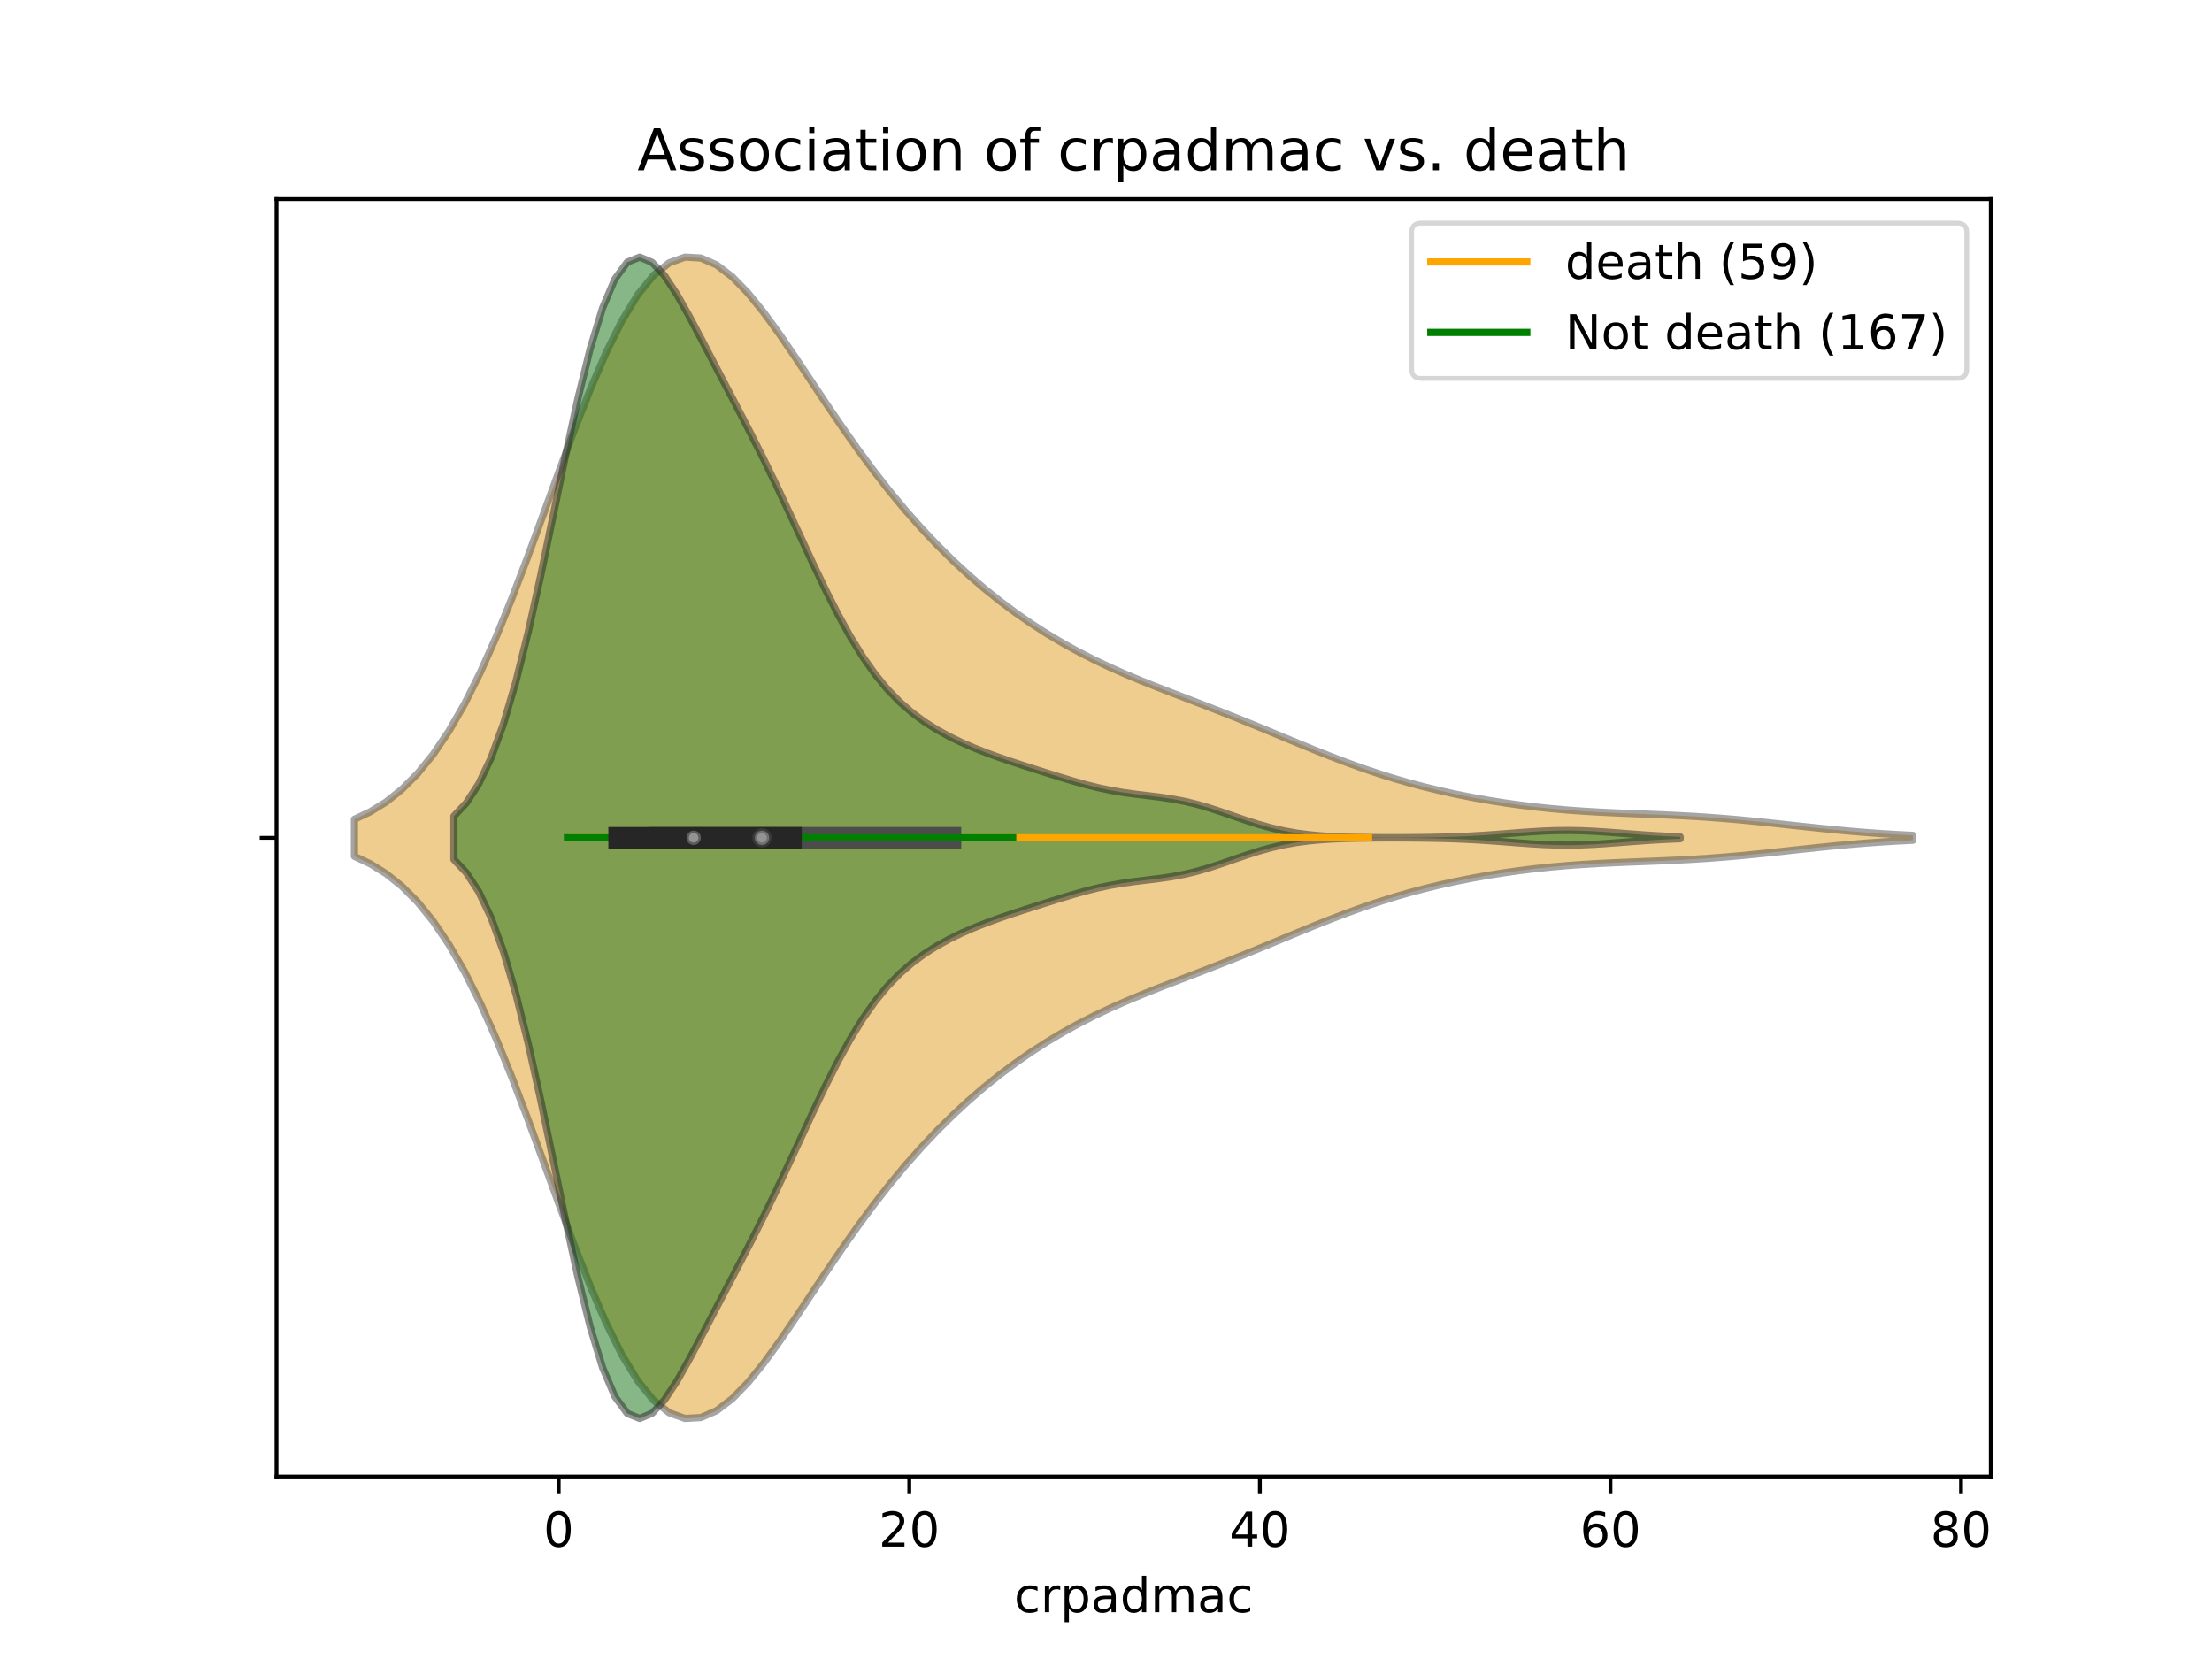 <?xml version="1.0" encoding="utf-8" standalone="no"?>
<!DOCTYPE svg PUBLIC "-//W3C//DTD SVG 1.1//EN"
  "http://www.w3.org/Graphics/SVG/1.1/DTD/svg11.dtd">
<!-- Created with matplotlib (https://matplotlib.org/) -->
<svg height="345.6pt" version="1.1" viewBox="0 0 460.8 345.6" width="460.8pt" xmlns="http://www.w3.org/2000/svg" xmlns:xlink="http://www.w3.org/1999/xlink">
 <defs>
  <style type="text/css">
*{stroke-linecap:butt;stroke-linejoin:round;}
  </style>
 </defs>
 <g id="figure_1">
  <g id="patch_1">
   <path d="M 0 345.6 
L 460.8 345.6 
L 460.8 0 
L 0 0 
z
" style="fill:#ffffff;"/>
  </g>
  <g id="axes_1">
   <g id="patch_2">
    <path d="M 57.6 307.584 
L 414.72 307.584 
L 414.72 41.472 
L 57.6 41.472 
z
" style="fill:#ffffff;"/>
   </g>
   <g id="PolyCollection_1">
    <defs>
     <path d="M 73.833 -167.211 
L 73.833 -174.933 
L 77.112 -176.483 
L 80.391 -178.515 
L 83.671 -181.125 
L 86.95 -184.405 
L 90.229 -188.438 
L 93.509 -193.287 
L 96.788 -198.987 
L 100.067 -205.537 
L 103.347 -212.885 
L 106.626 -220.93 
L 109.905 -229.517 
L 113.185 -238.441 
L 116.464 -247.453 
L 119.743 -256.279 
L 123.023 -264.63 
L 126.302 -272.229 
L 129.581 -278.823 
L 132.861 -284.21 
L 136.14 -288.244 
L 139.42 -290.853 
L 142.699 -292.032 
L 145.978 -291.848 
L 149.258 -290.424 
L 152.537 -287.928 
L 155.816 -284.555 
L 159.096 -280.511 
L 162.375 -275.999 
L 165.654 -271.202 
L 168.934 -266.28 
L 172.213 -261.362 
L 175.492 -256.546 
L 178.772 -251.899 
L 182.051 -247.466 
L 185.33 -243.269 
L 188.61 -239.317 
L 191.889 -235.61 
L 195.168 -232.138 
L 198.448 -228.894 
L 201.727 -225.864 
L 205.006 -223.037 
L 208.286 -220.404 
L 211.565 -217.954 
L 214.844 -215.678 
L 218.124 -213.569 
L 221.403 -211.615 
L 224.682 -209.809 
L 227.962 -208.136 
L 231.241 -206.583 
L 234.52 -205.131 
L 237.8 -203.762 
L 241.079 -202.452 
L 244.358 -201.18 
L 247.638 -199.924 
L 250.917 -198.665 
L 254.196 -197.389 
L 257.476 -196.088 
L 260.755 -194.76 
L 264.034 -193.411 
L 267.314 -192.049 
L 270.593 -190.69 
L 273.872 -189.351 
L 277.152 -188.048 
L 280.431 -186.796 
L 283.71 -185.61 
L 286.99 -184.498 
L 290.269 -183.466 
L 293.548 -182.515 
L 296.828 -181.645 
L 300.107 -180.852 
L 303.386 -180.132 
L 306.666 -179.481 
L 309.945 -178.895 
L 313.224 -178.372 
L 316.504 -177.909 
L 319.783 -177.505 
L 323.062 -177.16 
L 326.342 -176.869 
L 329.621 -176.63 
L 332.9 -176.434 
L 336.18 -176.274 
L 339.459 -176.136 
L 342.739 -176.009 
L 346.018 -175.877 
L 349.297 -175.729 
L 352.577 -175.554 
L 355.856 -175.344 
L 359.135 -175.096 
L 362.415 -174.811 
L 365.694 -174.494 
L 368.973 -174.153 
L 372.253 -173.797 
L 375.532 -173.439 
L 378.811 -173.09 
L 382.091 -172.759 
L 385.37 -172.455 
L 388.649 -172.184 
L 391.929 -171.948 
L 395.208 -171.748 
L 398.487 -171.583 
L 398.487 -170.561 
L 398.487 -170.561 
L 395.208 -170.396 
L 391.929 -170.196 
L 388.649 -169.96 
L 385.37 -169.689 
L 382.091 -169.385 
L 378.811 -169.054 
L 375.532 -168.705 
L 372.253 -168.347 
L 368.973 -167.991 
L 365.694 -167.65 
L 362.415 -167.333 
L 359.135 -167.048 
L 355.856 -166.8 
L 352.577 -166.59 
L 349.297 -166.415 
L 346.018 -166.267 
L 342.739 -166.135 
L 339.459 -166.008 
L 336.18 -165.87 
L 332.9 -165.71 
L 329.621 -165.514 
L 326.342 -165.275 
L 323.062 -164.984 
L 319.783 -164.639 
L 316.504 -164.235 
L 313.224 -163.772 
L 309.945 -163.249 
L 306.666 -162.663 
L 303.386 -162.012 
L 300.107 -161.292 
L 296.828 -160.499 
L 293.548 -159.629 
L 290.269 -158.678 
L 286.99 -157.646 
L 283.71 -156.534 
L 280.431 -155.348 
L 277.152 -154.096 
L 273.872 -152.793 
L 270.593 -151.454 
L 267.314 -150.095 
L 264.034 -148.733 
L 260.755 -147.384 
L 257.476 -146.056 
L 254.196 -144.755 
L 250.917 -143.479 
L 247.638 -142.22 
L 244.358 -140.964 
L 241.079 -139.692 
L 237.8 -138.382 
L 234.52 -137.013 
L 231.241 -135.561 
L 227.962 -134.008 
L 224.682 -132.335 
L 221.403 -130.529 
L 218.124 -128.575 
L 214.844 -126.466 
L 211.565 -124.19 
L 208.286 -121.74 
L 205.006 -119.107 
L 201.727 -116.28 
L 198.448 -113.25 
L 195.168 -110.006 
L 191.889 -106.534 
L 188.61 -102.827 
L 185.33 -98.875 
L 182.051 -94.678 
L 178.772 -90.245 
L 175.492 -85.598 
L 172.213 -80.782 
L 168.934 -75.864 
L 165.654 -70.942 
L 162.375 -66.145 
L 159.096 -61.633 
L 155.816 -57.589 
L 152.537 -54.216 
L 149.258 -51.72 
L 145.978 -50.296 
L 142.699 -50.112 
L 139.42 -51.291 
L 136.14 -53.9 
L 132.861 -57.934 
L 129.581 -63.321 
L 126.302 -69.915 
L 123.023 -77.514 
L 119.743 -85.865 
L 116.464 -94.691 
L 113.185 -103.703 
L 109.905 -112.627 
L 106.626 -121.214 
L 103.347 -129.259 
L 100.067 -136.607 
L 96.788 -143.157 
L 93.509 -148.857 
L 90.229 -153.706 
L 86.95 -157.739 
L 83.671 -161.019 
L 80.391 -163.629 
L 77.112 -165.661 
L 73.833 -167.211 
z
" id="m86fa021e51" style="stroke:#4c4c4c;stroke-opacity:0.5;stroke-width:1.5;"/>
    </defs>
    <g clip-path="url(#p6d57b50b80)">
     <use style="fill:#df9c20;fill-opacity:0.5;stroke:#4c4c4c;stroke-opacity:0.5;stroke-width:1.5;" x="0" xlink:href="#m86fa021e51" y="345.6"/>
    </g>
   </g>
   <g id="PolyCollection_2">
    <defs>
     <path d="M 94.555 -166.561 
L 94.555 -175.583 
L 97.135 -178.333 
L 99.715 -182.286 
L 102.296 -187.699 
L 104.876 -194.764 
L 107.456 -203.544 
L 110.037 -213.928 
L 112.617 -225.598 
L 115.198 -238.037 
L 117.778 -250.572 
L 120.358 -262.448 
L 122.939 -272.933 
L 125.519 -281.413 
L 128.099 -287.482 
L 130.68 -290.986 
L 133.26 -292.032 
L 135.841 -290.943 
L 138.421 -288.189 
L 141.001 -284.287 
L 143.582 -279.717 
L 146.162 -274.851 
L 148.742 -269.915 
L 151.323 -265 
L 153.903 -260.09 
L 156.484 -255.113 
L 159.064 -249.996 
L 161.644 -244.698 
L 164.225 -239.234 
L 166.805 -233.676 
L 169.385 -228.138 
L 171.966 -222.758 
L 174.546 -217.673 
L 177.127 -212.997 
L 179.707 -208.811 
L 182.287 -205.152 
L 184.868 -202.014 
L 187.448 -199.356 
L 190.028 -197.113 
L 192.609 -195.213 
L 195.189 -193.584 
L 197.77 -192.166 
L 200.35 -190.914 
L 202.93 -189.793 
L 205.511 -188.774 
L 208.091 -187.836 
L 210.671 -186.955 
L 213.252 -186.109 
L 215.832 -185.283 
L 218.413 -184.466 
L 220.993 -183.662 
L 223.573 -182.885 
L 226.154 -182.161 
L 228.734 -181.515 
L 231.314 -180.968 
L 233.895 -180.525 
L 236.475 -180.167 
L 239.056 -179.856 
L 241.636 -179.538 
L 244.216 -179.155 
L 246.797 -178.663 
L 249.377 -178.039 
L 251.957 -177.287 
L 254.538 -176.439 
L 257.118 -175.545 
L 259.699 -174.662 
L 262.279 -173.842 
L 264.859 -173.124 
L 267.44 -172.531 
L 270.02 -172.067 
L 272.6 -171.722 
L 275.181 -171.48 
L 277.761 -171.317 
L 280.342 -171.213 
L 282.922 -171.151 
L 285.502 -171.117 
L 288.083 -171.101 
L 290.663 -171.098 
L 293.243 -171.107 
L 295.824 -171.129 
L 298.404 -171.166 
L 300.985 -171.225 
L 303.565 -171.311 
L 306.145 -171.427 
L 308.726 -171.575 
L 311.306 -171.752 
L 313.887 -171.948 
L 316.467 -172.149 
L 319.047 -172.334 
L 321.628 -172.483 
L 324.208 -172.575 
L 326.788 -172.599 
L 329.369 -172.552 
L 331.949 -172.439 
L 334.53 -172.276 
L 337.11 -172.083 
L 339.69 -171.882 
L 342.271 -171.69 
L 344.851 -171.522 
L 347.431 -171.384 
L 350.012 -171.279 
L 350.012 -170.865 
L 350.012 -170.865 
L 347.431 -170.76 
L 344.851 -170.622 
L 342.271 -170.454 
L 339.69 -170.262 
L 337.11 -170.061 
L 334.53 -169.868 
L 331.949 -169.705 
L 329.369 -169.592 
L 326.788 -169.545 
L 324.208 -169.569 
L 321.628 -169.661 
L 319.047 -169.81 
L 316.467 -169.995 
L 313.887 -170.196 
L 311.306 -170.392 
L 308.726 -170.569 
L 306.145 -170.717 
L 303.565 -170.833 
L 300.985 -170.919 
L 298.404 -170.978 
L 295.824 -171.015 
L 293.243 -171.037 
L 290.663 -171.046 
L 288.083 -171.043 
L 285.502 -171.027 
L 282.922 -170.993 
L 280.342 -170.931 
L 277.761 -170.827 
L 275.181 -170.664 
L 272.6 -170.422 
L 270.02 -170.077 
L 267.44 -169.613 
L 264.859 -169.02 
L 262.279 -168.302 
L 259.699 -167.482 
L 257.118 -166.599 
L 254.538 -165.705 
L 251.957 -164.857 
L 249.377 -164.105 
L 246.797 -163.481 
L 244.216 -162.989 
L 241.636 -162.606 
L 239.056 -162.288 
L 236.475 -161.977 
L 233.895 -161.619 
L 231.314 -161.176 
L 228.734 -160.629 
L 226.154 -159.983 
L 223.573 -159.259 
L 220.993 -158.482 
L 218.413 -157.678 
L 215.832 -156.861 
L 213.252 -156.035 
L 210.671 -155.189 
L 208.091 -154.308 
L 205.511 -153.37 
L 202.93 -152.351 
L 200.35 -151.23 
L 197.77 -149.978 
L 195.189 -148.56 
L 192.609 -146.931 
L 190.028 -145.031 
L 187.448 -142.788 
L 184.868 -140.13 
L 182.287 -136.992 
L 179.707 -133.333 
L 177.127 -129.147 
L 174.546 -124.471 
L 171.966 -119.386 
L 169.385 -114.006 
L 166.805 -108.468 
L 164.225 -102.91 
L 161.644 -97.446 
L 159.064 -92.148 
L 156.484 -87.031 
L 153.903 -82.054 
L 151.323 -77.144 
L 148.742 -72.229 
L 146.162 -67.293 
L 143.582 -62.427 
L 141.001 -57.857 
L 138.421 -53.955 
L 135.841 -51.201 
L 133.26 -50.112 
L 130.68 -51.158 
L 128.099 -54.662 
L 125.519 -60.731 
L 122.939 -69.211 
L 120.358 -79.696 
L 117.778 -91.572 
L 115.198 -104.107 
L 112.617 -116.546 
L 110.037 -128.216 
L 107.456 -138.6 
L 104.876 -147.38 
L 102.296 -154.445 
L 99.715 -159.858 
L 97.135 -163.811 
L 94.555 -166.561 
z
" id="m0bfba66b78" style="stroke:#262626;stroke-opacity:0.5;stroke-width:1.5;"/>
    </defs>
    <g clip-path="url(#p6d57b50b80)">
     <use style="fill:#107010;fill-opacity:0.5;stroke:#262626;stroke-opacity:0.5;stroke-width:1.5;" x="0" xlink:href="#m0bfba66b78" y="345.6"/>
    </g>
   </g>
   <g id="matplotlib.axis_1">
    <g id="xtick_1">
     <g id="line2d_1">
      <defs>
       <path d="M 0 0 
L 0 3.5 
" id="m3af39d6377" style="stroke:#000000;stroke-width:0.8;"/>
      </defs>
      <g>
       <use style="stroke:#000000;stroke-width:0.8;" x="116.382" xlink:href="#m3af39d6377" y="307.584"/>
      </g>
     </g>
     <g id="text_1">
      <!-- 0 -->
      <defs>
       <path d="M 31.781 66.406 
Q 24.172 66.406 20.328 58.906 
Q 16.5 51.422 16.5 36.375 
Q 16.5 21.391 20.328 13.891 
Q 24.172 6.391 31.781 6.391 
Q 39.453 6.391 43.281 13.891 
Q 47.125 21.391 47.125 36.375 
Q 47.125 51.422 43.281 58.906 
Q 39.453 66.406 31.781 66.406 
z
M 31.781 74.219 
Q 44.047 74.219 50.516 64.516 
Q 56.984 54.828 56.984 36.375 
Q 56.984 17.969 50.516 8.266 
Q 44.047 -1.422 31.781 -1.422 
Q 19.531 -1.422 13.062 8.266 
Q 6.594 17.969 6.594 36.375 
Q 6.594 54.828 13.062 64.516 
Q 19.531 74.219 31.781 74.219 
z
" id="DejaVuSans-48"/>
      </defs>
      <g transform="translate(113.201 322.182)scale(0.1 -0.1)">
       <use xlink:href="#DejaVuSans-48"/>
      </g>
     </g>
    </g>
    <g id="xtick_2">
     <g id="line2d_2">
      <g>
       <use style="stroke:#000000;stroke-width:0.8;" x="189.418" xlink:href="#m3af39d6377" y="307.584"/>
      </g>
     </g>
     <g id="text_2">
      <!-- 20 -->
      <defs>
       <path d="M 19.188 8.297 
L 53.609 8.297 
L 53.609 0 
L 7.328 0 
L 7.328 8.297 
Q 12.938 14.109 22.625 23.891 
Q 32.328 33.688 34.812 36.531 
Q 39.547 41.844 41.422 45.531 
Q 43.312 49.219 43.312 52.781 
Q 43.312 58.594 39.234 62.25 
Q 35.156 65.922 28.609 65.922 
Q 23.969 65.922 18.812 64.312 
Q 13.672 62.703 7.812 59.422 
L 7.812 69.391 
Q 13.766 71.781 18.938 73 
Q 24.125 74.219 28.422 74.219 
Q 39.75 74.219 46.484 68.547 
Q 53.219 62.891 53.219 53.422 
Q 53.219 48.922 51.531 44.891 
Q 49.859 40.875 45.406 35.406 
Q 44.188 33.984 37.641 27.219 
Q 31.109 20.453 19.188 8.297 
z
" id="DejaVuSans-50"/>
      </defs>
      <g transform="translate(183.055 322.182)scale(0.1 -0.1)">
       <use xlink:href="#DejaVuSans-50"/>
       <use x="63.623" xlink:href="#DejaVuSans-48"/>
      </g>
     </g>
    </g>
    <g id="xtick_3">
     <g id="line2d_3">
      <g>
       <use style="stroke:#000000;stroke-width:0.8;" x="262.453" xlink:href="#m3af39d6377" y="307.584"/>
      </g>
     </g>
     <g id="text_3">
      <!-- 40 -->
      <defs>
       <path d="M 37.797 64.312 
L 12.891 25.391 
L 37.797 25.391 
z
M 35.203 72.906 
L 47.609 72.906 
L 47.609 25.391 
L 58.016 25.391 
L 58.016 17.188 
L 47.609 17.188 
L 47.609 0 
L 37.797 0 
L 37.797 17.188 
L 4.891 17.188 
L 4.891 26.703 
z
" id="DejaVuSans-52"/>
      </defs>
      <g transform="translate(256.09 322.182)scale(0.1 -0.1)">
       <use xlink:href="#DejaVuSans-52"/>
       <use x="63.623" xlink:href="#DejaVuSans-48"/>
      </g>
     </g>
    </g>
    <g id="xtick_4">
     <g id="line2d_4">
      <g>
       <use style="stroke:#000000;stroke-width:0.8;" x="335.488" xlink:href="#m3af39d6377" y="307.584"/>
      </g>
     </g>
     <g id="text_4">
      <!-- 60 -->
      <defs>
       <path d="M 33.016 40.375 
Q 26.375 40.375 22.484 35.828 
Q 18.609 31.297 18.609 23.391 
Q 18.609 15.531 22.484 10.953 
Q 26.375 6.391 33.016 6.391 
Q 39.656 6.391 43.531 10.953 
Q 47.406 15.531 47.406 23.391 
Q 47.406 31.297 43.531 35.828 
Q 39.656 40.375 33.016 40.375 
z
M 52.594 71.297 
L 52.594 62.312 
Q 48.875 64.062 45.094 64.984 
Q 41.312 65.922 37.594 65.922 
Q 27.828 65.922 22.672 59.328 
Q 17.531 52.734 16.797 39.406 
Q 19.672 43.656 24.016 45.922 
Q 28.375 48.188 33.594 48.188 
Q 44.578 48.188 50.953 41.516 
Q 57.328 34.859 57.328 23.391 
Q 57.328 12.156 50.688 5.359 
Q 44.047 -1.422 33.016 -1.422 
Q 20.359 -1.422 13.672 8.266 
Q 6.984 17.969 6.984 36.375 
Q 6.984 53.656 15.188 63.938 
Q 23.391 74.219 37.203 74.219 
Q 40.922 74.219 44.703 73.484 
Q 48.484 72.75 52.594 71.297 
z
" id="DejaVuSans-54"/>
      </defs>
      <g transform="translate(329.125 322.182)scale(0.1 -0.1)">
       <use xlink:href="#DejaVuSans-54"/>
       <use x="63.623" xlink:href="#DejaVuSans-48"/>
      </g>
     </g>
    </g>
    <g id="xtick_5">
     <g id="line2d_5">
      <g>
       <use style="stroke:#000000;stroke-width:0.8;" x="408.523" xlink:href="#m3af39d6377" y="307.584"/>
      </g>
     </g>
     <g id="text_5">
      <!-- 80 -->
      <defs>
       <path d="M 31.781 34.625 
Q 24.75 34.625 20.719 30.859 
Q 16.703 27.094 16.703 20.516 
Q 16.703 13.922 20.719 10.156 
Q 24.75 6.391 31.781 6.391 
Q 38.812 6.391 42.859 10.172 
Q 46.922 13.969 46.922 20.516 
Q 46.922 27.094 42.891 30.859 
Q 38.875 34.625 31.781 34.625 
z
M 21.922 38.812 
Q 15.578 40.375 12.031 44.719 
Q 8.5 49.078 8.5 55.328 
Q 8.5 64.062 14.719 69.141 
Q 20.953 74.219 31.781 74.219 
Q 42.672 74.219 48.875 69.141 
Q 55.078 64.062 55.078 55.328 
Q 55.078 49.078 51.531 44.719 
Q 48 40.375 41.703 38.812 
Q 48.828 37.156 52.797 32.312 
Q 56.781 27.484 56.781 20.516 
Q 56.781 9.906 50.312 4.234 
Q 43.844 -1.422 31.781 -1.422 
Q 19.734 -1.422 13.25 4.234 
Q 6.781 9.906 6.781 20.516 
Q 6.781 27.484 10.781 32.312 
Q 14.797 37.156 21.922 38.812 
z
M 18.312 54.391 
Q 18.312 48.734 21.844 45.562 
Q 25.391 42.391 31.781 42.391 
Q 38.141 42.391 41.719 45.562 
Q 45.312 48.734 45.312 54.391 
Q 45.312 60.062 41.719 63.234 
Q 38.141 66.406 31.781 66.406 
Q 25.391 66.406 21.844 63.234 
Q 18.312 60.062 18.312 54.391 
z
" id="DejaVuSans-56"/>
      </defs>
      <g transform="translate(402.16 322.182)scale(0.1 -0.1)">
       <use xlink:href="#DejaVuSans-56"/>
       <use x="63.623" xlink:href="#DejaVuSans-48"/>
      </g>
     </g>
    </g>
    <g id="text_6">
     <!-- crpadmac -->
     <defs>
      <path d="M 48.781 52.594 
L 48.781 44.188 
Q 44.969 46.297 41.141 47.344 
Q 37.312 48.391 33.406 48.391 
Q 24.656 48.391 19.812 42.844 
Q 14.984 37.312 14.984 27.297 
Q 14.984 17.281 19.812 11.734 
Q 24.656 6.203 33.406 6.203 
Q 37.312 6.203 41.141 7.25 
Q 44.969 8.297 48.781 10.406 
L 48.781 2.094 
Q 45.016 0.344 40.984 -0.531 
Q 36.969 -1.422 32.422 -1.422 
Q 20.062 -1.422 12.781 6.344 
Q 5.516 14.109 5.516 27.297 
Q 5.516 40.672 12.859 48.328 
Q 20.219 56 33.016 56 
Q 37.156 56 41.109 55.141 
Q 45.062 54.297 48.781 52.594 
z
" id="DejaVuSans-99"/>
      <path d="M 41.109 46.297 
Q 39.594 47.172 37.812 47.578 
Q 36.031 48 33.891 48 
Q 26.266 48 22.188 43.047 
Q 18.109 38.094 18.109 28.812 
L 18.109 0 
L 9.078 0 
L 9.078 54.688 
L 18.109 54.688 
L 18.109 46.188 
Q 20.953 51.172 25.484 53.578 
Q 30.031 56 36.531 56 
Q 37.453 56 38.578 55.875 
Q 39.703 55.766 41.062 55.516 
z
" id="DejaVuSans-114"/>
      <path d="M 18.109 8.203 
L 18.109 -20.797 
L 9.078 -20.797 
L 9.078 54.688 
L 18.109 54.688 
L 18.109 46.391 
Q 20.953 51.266 25.266 53.625 
Q 29.594 56 35.594 56 
Q 45.562 56 51.781 48.094 
Q 58.016 40.188 58.016 27.297 
Q 58.016 14.406 51.781 6.484 
Q 45.562 -1.422 35.594 -1.422 
Q 29.594 -1.422 25.266 0.953 
Q 20.953 3.328 18.109 8.203 
z
M 48.688 27.297 
Q 48.688 37.203 44.609 42.844 
Q 40.531 48.484 33.406 48.484 
Q 26.266 48.484 22.188 42.844 
Q 18.109 37.203 18.109 27.297 
Q 18.109 17.391 22.188 11.75 
Q 26.266 6.109 33.406 6.109 
Q 40.531 6.109 44.609 11.75 
Q 48.688 17.391 48.688 27.297 
z
" id="DejaVuSans-112"/>
      <path d="M 34.281 27.484 
Q 23.391 27.484 19.188 25 
Q 14.984 22.516 14.984 16.5 
Q 14.984 11.719 18.141 8.906 
Q 21.297 6.109 26.703 6.109 
Q 34.188 6.109 38.703 11.406 
Q 43.219 16.703 43.219 25.484 
L 43.219 27.484 
z
M 52.203 31.203 
L 52.203 0 
L 43.219 0 
L 43.219 8.297 
Q 40.141 3.328 35.547 0.953 
Q 30.953 -1.422 24.312 -1.422 
Q 15.922 -1.422 10.953 3.297 
Q 6 8.016 6 15.922 
Q 6 25.141 12.172 29.828 
Q 18.359 34.516 30.609 34.516 
L 43.219 34.516 
L 43.219 35.406 
Q 43.219 41.609 39.141 45 
Q 35.062 48.391 27.688 48.391 
Q 23 48.391 18.547 47.266 
Q 14.109 46.141 10.016 43.891 
L 10.016 52.203 
Q 14.938 54.109 19.578 55.047 
Q 24.219 56 28.609 56 
Q 40.484 56 46.344 49.844 
Q 52.203 43.703 52.203 31.203 
z
" id="DejaVuSans-97"/>
      <path d="M 45.406 46.391 
L 45.406 75.984 
L 54.391 75.984 
L 54.391 0 
L 45.406 0 
L 45.406 8.203 
Q 42.578 3.328 38.25 0.953 
Q 33.938 -1.422 27.875 -1.422 
Q 17.969 -1.422 11.734 6.484 
Q 5.516 14.406 5.516 27.297 
Q 5.516 40.188 11.734 48.094 
Q 17.969 56 27.875 56 
Q 33.938 56 38.25 53.625 
Q 42.578 51.266 45.406 46.391 
z
M 14.797 27.297 
Q 14.797 17.391 18.875 11.75 
Q 22.953 6.109 30.078 6.109 
Q 37.203 6.109 41.297 11.75 
Q 45.406 17.391 45.406 27.297 
Q 45.406 37.203 41.297 42.844 
Q 37.203 48.484 30.078 48.484 
Q 22.953 48.484 18.875 42.844 
Q 14.797 37.203 14.797 27.297 
z
" id="DejaVuSans-100"/>
      <path d="M 52 44.188 
Q 55.375 50.25 60.062 53.125 
Q 64.75 56 71.094 56 
Q 79.641 56 84.281 50.016 
Q 88.922 44.047 88.922 33.016 
L 88.922 0 
L 79.891 0 
L 79.891 32.719 
Q 79.891 40.578 77.094 44.375 
Q 74.312 48.188 68.609 48.188 
Q 61.625 48.188 57.562 43.547 
Q 53.516 38.922 53.516 30.906 
L 53.516 0 
L 44.484 0 
L 44.484 32.719 
Q 44.484 40.625 41.703 44.406 
Q 38.922 48.188 33.109 48.188 
Q 26.219 48.188 22.156 43.531 
Q 18.109 38.875 18.109 30.906 
L 18.109 0 
L 9.078 0 
L 9.078 54.688 
L 18.109 54.688 
L 18.109 46.188 
Q 21.188 51.219 25.484 53.609 
Q 29.781 56 35.688 56 
Q 41.656 56 45.828 52.969 
Q 50 49.953 52 44.188 
z
" id="DejaVuSans-109"/>
     </defs>
     <g transform="translate(211.259 335.861)scale(0.1 -0.1)">
      <use xlink:href="#DejaVuSans-99"/>
      <use x="54.98" xlink:href="#DejaVuSans-114"/>
      <use x="96.094" xlink:href="#DejaVuSans-112"/>
      <use x="159.57" xlink:href="#DejaVuSans-97"/>
      <use x="220.85" xlink:href="#DejaVuSans-100"/>
      <use x="284.326" xlink:href="#DejaVuSans-109"/>
      <use x="381.738" xlink:href="#DejaVuSans-97"/>
      <use x="443.018" xlink:href="#DejaVuSans-99"/>
     </g>
    </g>
   </g>
   <g id="matplotlib.axis_2">
    <g id="ytick_1">
     <g id="line2d_6">
      <defs>
       <path d="M 0 0 
L -3.5 0 
" id="mf10df1173c" style="stroke:#000000;stroke-width:0.8;"/>
      </defs>
      <g>
       <use style="stroke:#000000;stroke-width:0.8;" x="57.6" xlink:href="#mf10df1173c" y="174.528"/>
      </g>
     </g>
    </g>
   </g>
   <g id="line2d_7">
    <path clip-path="url(#p6d57b50b80)" d="M 119.304 174.528 
L 285.094 174.528 
" style="fill:none;stroke:#ffa500;stroke-linecap:square;stroke-width:1.5;"/>
   </g>
   <g id="line2d_8">
    <path clip-path="url(#p6d57b50b80)" d="M 137.38 174.528 
L 197.999 174.528 
" style="fill:none;stroke:#4c4c4c;stroke-linecap:square;stroke-width:4.5;"/>
   </g>
   <g id="line2d_9">
    <path clip-path="url(#p6d57b50b80)" d="M 118.208 174.528 
L 210.963 174.528 
" style="fill:none;stroke:#008000;stroke-linecap:square;stroke-width:1.5;"/>
   </g>
   <g id="line2d_10">
    <path clip-path="url(#p6d57b50b80)" d="M 128.981 174.528 
L 164.768 174.528 
" style="fill:none;stroke:#262626;stroke-linecap:square;stroke-width:4.5;"/>
   </g>
   <g id="patch_3">
    <path d="M 57.6 307.584 
L 57.6 41.472 
" style="fill:none;stroke:#000000;stroke-linecap:square;stroke-linejoin:miter;stroke-width:0.8;"/>
   </g>
   <g id="patch_4">
    <path d="M 414.72 307.584 
L 414.72 41.472 
" style="fill:none;stroke:#000000;stroke-linecap:square;stroke-linejoin:miter;stroke-width:0.8;"/>
   </g>
   <g id="patch_5">
    <path d="M 57.6 307.584 
L 414.72 307.584 
" style="fill:none;stroke:#000000;stroke-linecap:square;stroke-linejoin:miter;stroke-width:0.8;"/>
   </g>
   <g id="patch_6">
    <path d="M 57.6 41.472 
L 414.72 41.472 
" style="fill:none;stroke:#000000;stroke-linecap:square;stroke-linejoin:miter;stroke-width:0.8;"/>
   </g>
   <g id="PathCollection_1">
    <defs>
     <path d="M 0 1.5 
C 0.398 1.5 0.779 1.342 1.061 1.061 
C 1.342 0.779 1.5 0.398 1.5 0 
C 1.5 -0.398 1.342 -0.779 1.061 -1.061 
C 0.779 -1.342 0.398 -1.5 0 -1.5 
C -0.398 -1.5 -0.779 -1.342 -1.061 -1.061 
C -1.342 -0.779 -1.5 -0.398 -1.5 0 
C -1.5 0.398 -1.342 0.779 -1.061 1.061 
C -0.779 1.342 -0.398 1.5 0 1.5 
z
" id="m736919e1bc" style="stroke:#4c4c4c;stroke-opacity:0.5;"/>
    </defs>
    <g clip-path="url(#p6d57b50b80)">
     <use style="fill:#ffffff;fill-opacity:0.5;stroke:#4c4c4c;stroke-opacity:0.5;" x="158.743" xlink:href="#m736919e1bc" y="174.528"/>
    </g>
   </g>
   <g id="PathCollection_2">
    <defs>
     <path d="M 0 1.5 
C 0.398 1.5 0.779 1.342 1.061 1.061 
C 1.342 0.779 1.5 0.398 1.5 0 
C 1.5 -0.398 1.342 -0.779 1.061 -1.061 
C 0.779 -1.342 0.398 -1.5 0 -1.5 
C -0.398 -1.5 -0.779 -1.342 -1.061 -1.061 
C -1.342 -0.779 -1.5 -0.398 -1.5 0 
C -1.5 0.398 -1.342 0.779 -1.061 1.061 
C -0.779 1.342 -0.398 1.5 0 1.5 
z
" id="mf334941194" style="stroke:#262626;stroke-opacity:0.5;"/>
    </defs>
    <g clip-path="url(#p6d57b50b80)">
     <use style="fill:#ffffff;fill-opacity:0.5;stroke:#262626;stroke-opacity:0.5;" x="144.501" xlink:href="#mf334941194" y="174.528"/>
    </g>
   </g>
   <g id="text_7">
    <!-- Association of crpadmac vs. death -->
    <defs>
     <path d="M 34.188 63.188 
L 20.797 26.906 
L 47.609 26.906 
z
M 28.609 72.906 
L 39.797 72.906 
L 67.578 0 
L 57.328 0 
L 50.688 18.703 
L 17.828 18.703 
L 11.188 0 
L 0.781 0 
z
" id="DejaVuSans-65"/>
     <path d="M 44.281 53.078 
L 44.281 44.578 
Q 40.484 46.531 36.375 47.5 
Q 32.281 48.484 27.875 48.484 
Q 21.188 48.484 17.844 46.438 
Q 14.5 44.391 14.5 40.281 
Q 14.5 37.156 16.891 35.375 
Q 19.281 33.594 26.516 31.984 
L 29.594 31.297 
Q 39.156 29.25 43.188 25.516 
Q 47.219 21.781 47.219 15.094 
Q 47.219 7.469 41.188 3.016 
Q 35.156 -1.422 24.609 -1.422 
Q 20.219 -1.422 15.453 -0.562 
Q 10.688 0.297 5.422 2 
L 5.422 11.281 
Q 10.406 8.688 15.234 7.391 
Q 20.062 6.109 24.812 6.109 
Q 31.156 6.109 34.562 8.281 
Q 37.984 10.453 37.984 14.406 
Q 37.984 18.062 35.516 20.016 
Q 33.062 21.969 24.703 23.781 
L 21.578 24.516 
Q 13.234 26.266 9.516 29.906 
Q 5.812 33.547 5.812 39.891 
Q 5.812 47.609 11.281 51.797 
Q 16.75 56 26.812 56 
Q 31.781 56 36.172 55.266 
Q 40.578 54.547 44.281 53.078 
z
" id="DejaVuSans-115"/>
     <path d="M 30.609 48.391 
Q 23.391 48.391 19.188 42.75 
Q 14.984 37.109 14.984 27.297 
Q 14.984 17.484 19.156 11.844 
Q 23.344 6.203 30.609 6.203 
Q 37.797 6.203 41.984 11.859 
Q 46.188 17.531 46.188 27.297 
Q 46.188 37.016 41.984 42.703 
Q 37.797 48.391 30.609 48.391 
z
M 30.609 56 
Q 42.328 56 49.016 48.375 
Q 55.719 40.766 55.719 27.297 
Q 55.719 13.875 49.016 6.219 
Q 42.328 -1.422 30.609 -1.422 
Q 18.844 -1.422 12.172 6.219 
Q 5.516 13.875 5.516 27.297 
Q 5.516 40.766 12.172 48.375 
Q 18.844 56 30.609 56 
z
" id="DejaVuSans-111"/>
     <path d="M 9.422 54.688 
L 18.406 54.688 
L 18.406 0 
L 9.422 0 
z
M 9.422 75.984 
L 18.406 75.984 
L 18.406 64.594 
L 9.422 64.594 
z
" id="DejaVuSans-105"/>
     <path d="M 18.312 70.219 
L 18.312 54.688 
L 36.812 54.688 
L 36.812 47.703 
L 18.312 47.703 
L 18.312 18.016 
Q 18.312 11.328 20.141 9.422 
Q 21.969 7.516 27.594 7.516 
L 36.812 7.516 
L 36.812 0 
L 27.594 0 
Q 17.188 0 13.234 3.875 
Q 9.281 7.766 9.281 18.016 
L 9.281 47.703 
L 2.688 47.703 
L 2.688 54.688 
L 9.281 54.688 
L 9.281 70.219 
z
" id="DejaVuSans-116"/>
     <path d="M 54.891 33.016 
L 54.891 0 
L 45.906 0 
L 45.906 32.719 
Q 45.906 40.484 42.875 44.328 
Q 39.844 48.188 33.797 48.188 
Q 26.516 48.188 22.312 43.547 
Q 18.109 38.922 18.109 30.906 
L 18.109 0 
L 9.078 0 
L 9.078 54.688 
L 18.109 54.688 
L 18.109 46.188 
Q 21.344 51.125 25.703 53.562 
Q 30.078 56 35.797 56 
Q 45.219 56 50.047 50.172 
Q 54.891 44.344 54.891 33.016 
z
" id="DejaVuSans-110"/>
     <path id="DejaVuSans-32"/>
     <path d="M 37.109 75.984 
L 37.109 68.5 
L 28.516 68.5 
Q 23.688 68.5 21.797 66.547 
Q 19.922 64.594 19.922 59.516 
L 19.922 54.688 
L 34.719 54.688 
L 34.719 47.703 
L 19.922 47.703 
L 19.922 0 
L 10.891 0 
L 10.891 47.703 
L 2.297 47.703 
L 2.297 54.688 
L 10.891 54.688 
L 10.891 58.5 
Q 10.891 67.625 15.141 71.797 
Q 19.391 75.984 28.609 75.984 
z
" id="DejaVuSans-102"/>
     <path d="M 2.984 54.688 
L 12.5 54.688 
L 29.594 8.797 
L 46.688 54.688 
L 56.203 54.688 
L 35.688 0 
L 23.484 0 
z
" id="DejaVuSans-118"/>
     <path d="M 10.688 12.406 
L 21 12.406 
L 21 0 
L 10.688 0 
z
" id="DejaVuSans-46"/>
     <path d="M 56.203 29.594 
L 56.203 25.203 
L 14.891 25.203 
Q 15.484 15.922 20.484 11.062 
Q 25.484 6.203 34.422 6.203 
Q 39.594 6.203 44.453 7.469 
Q 49.312 8.734 54.109 11.281 
L 54.109 2.781 
Q 49.266 0.734 44.188 -0.344 
Q 39.109 -1.422 33.891 -1.422 
Q 20.797 -1.422 13.156 6.188 
Q 5.516 13.812 5.516 26.812 
Q 5.516 40.234 12.766 48.109 
Q 20.016 56 32.328 56 
Q 43.359 56 49.781 48.891 
Q 56.203 41.797 56.203 29.594 
z
M 47.219 32.234 
Q 47.125 39.594 43.094 43.984 
Q 39.062 48.391 32.422 48.391 
Q 24.906 48.391 20.391 44.141 
Q 15.875 39.891 15.188 32.172 
z
" id="DejaVuSans-101"/>
     <path d="M 54.891 33.016 
L 54.891 0 
L 45.906 0 
L 45.906 32.719 
Q 45.906 40.484 42.875 44.328 
Q 39.844 48.188 33.797 48.188 
Q 26.516 48.188 22.312 43.547 
Q 18.109 38.922 18.109 30.906 
L 18.109 0 
L 9.078 0 
L 9.078 75.984 
L 18.109 75.984 
L 18.109 46.188 
Q 21.344 51.125 25.703 53.562 
Q 30.078 56 35.797 56 
Q 45.219 56 50.047 50.172 
Q 54.891 44.344 54.891 33.016 
z
" id="DejaVuSans-104"/>
    </defs>
    <g transform="translate(132.789 35.472)scale(0.12 -0.12)">
     <use xlink:href="#DejaVuSans-65"/>
     <use x="68.408" xlink:href="#DejaVuSans-115"/>
     <use x="120.508" xlink:href="#DejaVuSans-115"/>
     <use x="172.607" xlink:href="#DejaVuSans-111"/>
     <use x="233.789" xlink:href="#DejaVuSans-99"/>
     <use x="288.77" xlink:href="#DejaVuSans-105"/>
     <use x="316.553" xlink:href="#DejaVuSans-97"/>
     <use x="377.832" xlink:href="#DejaVuSans-116"/>
     <use x="417.041" xlink:href="#DejaVuSans-105"/>
     <use x="444.824" xlink:href="#DejaVuSans-111"/>
     <use x="506.006" xlink:href="#DejaVuSans-110"/>
     <use x="569.385" xlink:href="#DejaVuSans-32"/>
     <use x="601.172" xlink:href="#DejaVuSans-111"/>
     <use x="662.354" xlink:href="#DejaVuSans-102"/>
     <use x="697.559" xlink:href="#DejaVuSans-32"/>
     <use x="729.346" xlink:href="#DejaVuSans-99"/>
     <use x="784.326" xlink:href="#DejaVuSans-114"/>
     <use x="825.439" xlink:href="#DejaVuSans-112"/>
     <use x="888.916" xlink:href="#DejaVuSans-97"/>
     <use x="950.195" xlink:href="#DejaVuSans-100"/>
     <use x="1013.672" xlink:href="#DejaVuSans-109"/>
     <use x="1111.084" xlink:href="#DejaVuSans-97"/>
     <use x="1172.363" xlink:href="#DejaVuSans-99"/>
     <use x="1227.344" xlink:href="#DejaVuSans-32"/>
     <use x="1259.131" xlink:href="#DejaVuSans-118"/>
     <use x="1318.311" xlink:href="#DejaVuSans-115"/>
     <use x="1370.41" xlink:href="#DejaVuSans-46"/>
     <use x="1402.197" xlink:href="#DejaVuSans-32"/>
     <use x="1433.984" xlink:href="#DejaVuSans-100"/>
     <use x="1497.461" xlink:href="#DejaVuSans-101"/>
     <use x="1558.984" xlink:href="#DejaVuSans-97"/>
     <use x="1620.264" xlink:href="#DejaVuSans-116"/>
     <use x="1659.473" xlink:href="#DejaVuSans-104"/>
    </g>
   </g>
   <g id="legend_1">
    <g id="patch_7">
     <path d="M 296.065 78.828 
L 407.72 78.828 
Q 409.72 78.828 409.72 76.828 
L 409.72 48.472 
Q 409.72 46.472 407.72 46.472 
L 296.065 46.472 
Q 294.065 46.472 294.065 48.472 
L 294.065 76.828 
Q 294.065 78.828 296.065 78.828 
z
" style="fill:#ffffff;opacity:0.8;stroke:#cccccc;stroke-linejoin:miter;"/>
    </g>
    <g id="line2d_11">
     <path d="M 298.065 54.57 
L 318.065 54.57 
" style="fill:none;stroke:#ffa500;stroke-linecap:square;stroke-width:1.5;"/>
    </g>
    <g id="line2d_12"/>
    <g id="text_8">
     <!-- death (59) -->
     <defs>
      <path d="M 31 75.875 
Q 24.469 64.656 21.281 53.656 
Q 18.109 42.672 18.109 31.391 
Q 18.109 20.125 21.312 9.062 
Q 24.516 -2 31 -13.188 
L 23.188 -13.188 
Q 15.875 -1.703 12.234 9.375 
Q 8.594 20.453 8.594 31.391 
Q 8.594 42.281 12.203 53.312 
Q 15.828 64.359 23.188 75.875 
z
" id="DejaVuSans-40"/>
      <path d="M 10.797 72.906 
L 49.516 72.906 
L 49.516 64.594 
L 19.828 64.594 
L 19.828 46.734 
Q 21.969 47.469 24.109 47.828 
Q 26.266 48.188 28.422 48.188 
Q 40.625 48.188 47.75 41.5 
Q 54.891 34.812 54.891 23.391 
Q 54.891 11.625 47.562 5.094 
Q 40.234 -1.422 26.906 -1.422 
Q 22.312 -1.422 17.547 -0.641 
Q 12.797 0.141 7.719 1.703 
L 7.719 11.625 
Q 12.109 9.234 16.797 8.062 
Q 21.484 6.891 26.703 6.891 
Q 35.156 6.891 40.078 11.328 
Q 45.016 15.766 45.016 23.391 
Q 45.016 31 40.078 35.438 
Q 35.156 39.891 26.703 39.891 
Q 22.75 39.891 18.812 39.016 
Q 14.891 38.141 10.797 36.281 
z
" id="DejaVuSans-53"/>
      <path d="M 10.984 1.516 
L 10.984 10.5 
Q 14.703 8.734 18.5 7.812 
Q 22.312 6.891 25.984 6.891 
Q 35.75 6.891 40.891 13.453 
Q 46.047 20.016 46.781 33.406 
Q 43.953 29.203 39.594 26.953 
Q 35.25 24.703 29.984 24.703 
Q 19.047 24.703 12.672 31.312 
Q 6.297 37.938 6.297 49.422 
Q 6.297 60.641 12.938 67.422 
Q 19.578 74.219 30.609 74.219 
Q 43.266 74.219 49.922 64.516 
Q 56.594 54.828 56.594 36.375 
Q 56.594 19.141 48.406 8.859 
Q 40.234 -1.422 26.422 -1.422 
Q 22.703 -1.422 18.891 -0.688 
Q 15.094 0.047 10.984 1.516 
z
M 30.609 32.422 
Q 37.25 32.422 41.125 36.953 
Q 45.016 41.5 45.016 49.422 
Q 45.016 57.281 41.125 61.844 
Q 37.25 66.406 30.609 66.406 
Q 23.969 66.406 20.094 61.844 
Q 16.219 57.281 16.219 49.422 
Q 16.219 41.5 20.094 36.953 
Q 23.969 32.422 30.609 32.422 
z
" id="DejaVuSans-57"/>
      <path d="M 8.016 75.875 
L 15.828 75.875 
Q 23.141 64.359 26.781 53.312 
Q 30.422 42.281 30.422 31.391 
Q 30.422 20.453 26.781 9.375 
Q 23.141 -1.703 15.828 -13.188 
L 8.016 -13.188 
Q 14.5 -2 17.703 9.062 
Q 20.906 20.125 20.906 31.391 
Q 20.906 42.672 17.703 53.656 
Q 14.5 64.656 8.016 75.875 
z
" id="DejaVuSans-41"/>
     </defs>
     <g transform="translate(326.065 58.07)scale(0.1 -0.1)">
      <use xlink:href="#DejaVuSans-100"/>
      <use x="63.477" xlink:href="#DejaVuSans-101"/>
      <use x="125" xlink:href="#DejaVuSans-97"/>
      <use x="186.279" xlink:href="#DejaVuSans-116"/>
      <use x="225.488" xlink:href="#DejaVuSans-104"/>
      <use x="288.867" xlink:href="#DejaVuSans-32"/>
      <use x="320.654" xlink:href="#DejaVuSans-40"/>
      <use x="359.668" xlink:href="#DejaVuSans-53"/>
      <use x="423.291" xlink:href="#DejaVuSans-57"/>
      <use x="486.914" xlink:href="#DejaVuSans-41"/>
     </g>
    </g>
    <g id="line2d_13">
     <path d="M 298.065 69.249 
L 318.065 69.249 
" style="fill:none;stroke:#008000;stroke-linecap:square;stroke-width:1.5;"/>
    </g>
    <g id="line2d_14"/>
    <g id="text_9">
     <!-- Not death (167) -->
     <defs>
      <path d="M 9.812 72.906 
L 23.094 72.906 
L 55.422 11.922 
L 55.422 72.906 
L 64.984 72.906 
L 64.984 0 
L 51.703 0 
L 19.391 60.984 
L 19.391 0 
L 9.812 0 
z
" id="DejaVuSans-78"/>
      <path d="M 12.406 8.297 
L 28.516 8.297 
L 28.516 63.922 
L 10.984 60.406 
L 10.984 69.391 
L 28.422 72.906 
L 38.281 72.906 
L 38.281 8.297 
L 54.391 8.297 
L 54.391 0 
L 12.406 0 
z
" id="DejaVuSans-49"/>
      <path d="M 8.203 72.906 
L 55.078 72.906 
L 55.078 68.703 
L 28.609 0 
L 18.312 0 
L 43.219 64.594 
L 8.203 64.594 
z
" id="DejaVuSans-55"/>
     </defs>
     <g transform="translate(326.065 72.749)scale(0.1 -0.1)">
      <use xlink:href="#DejaVuSans-78"/>
      <use x="74.805" xlink:href="#DejaVuSans-111"/>
      <use x="135.986" xlink:href="#DejaVuSans-116"/>
      <use x="175.195" xlink:href="#DejaVuSans-32"/>
      <use x="206.982" xlink:href="#DejaVuSans-100"/>
      <use x="270.459" xlink:href="#DejaVuSans-101"/>
      <use x="331.982" xlink:href="#DejaVuSans-97"/>
      <use x="393.262" xlink:href="#DejaVuSans-116"/>
      <use x="432.471" xlink:href="#DejaVuSans-104"/>
      <use x="495.85" xlink:href="#DejaVuSans-32"/>
      <use x="527.637" xlink:href="#DejaVuSans-40"/>
      <use x="566.65" xlink:href="#DejaVuSans-49"/>
      <use x="630.273" xlink:href="#DejaVuSans-54"/>
      <use x="693.896" xlink:href="#DejaVuSans-55"/>
      <use x="757.52" xlink:href="#DejaVuSans-41"/>
     </g>
    </g>
   </g>
  </g>
 </g>
 <defs>
  <clipPath id="p6d57b50b80">
   <rect height="266.112" width="357.12" x="57.6" y="41.472"/>
  </clipPath>
 </defs>
</svg>
